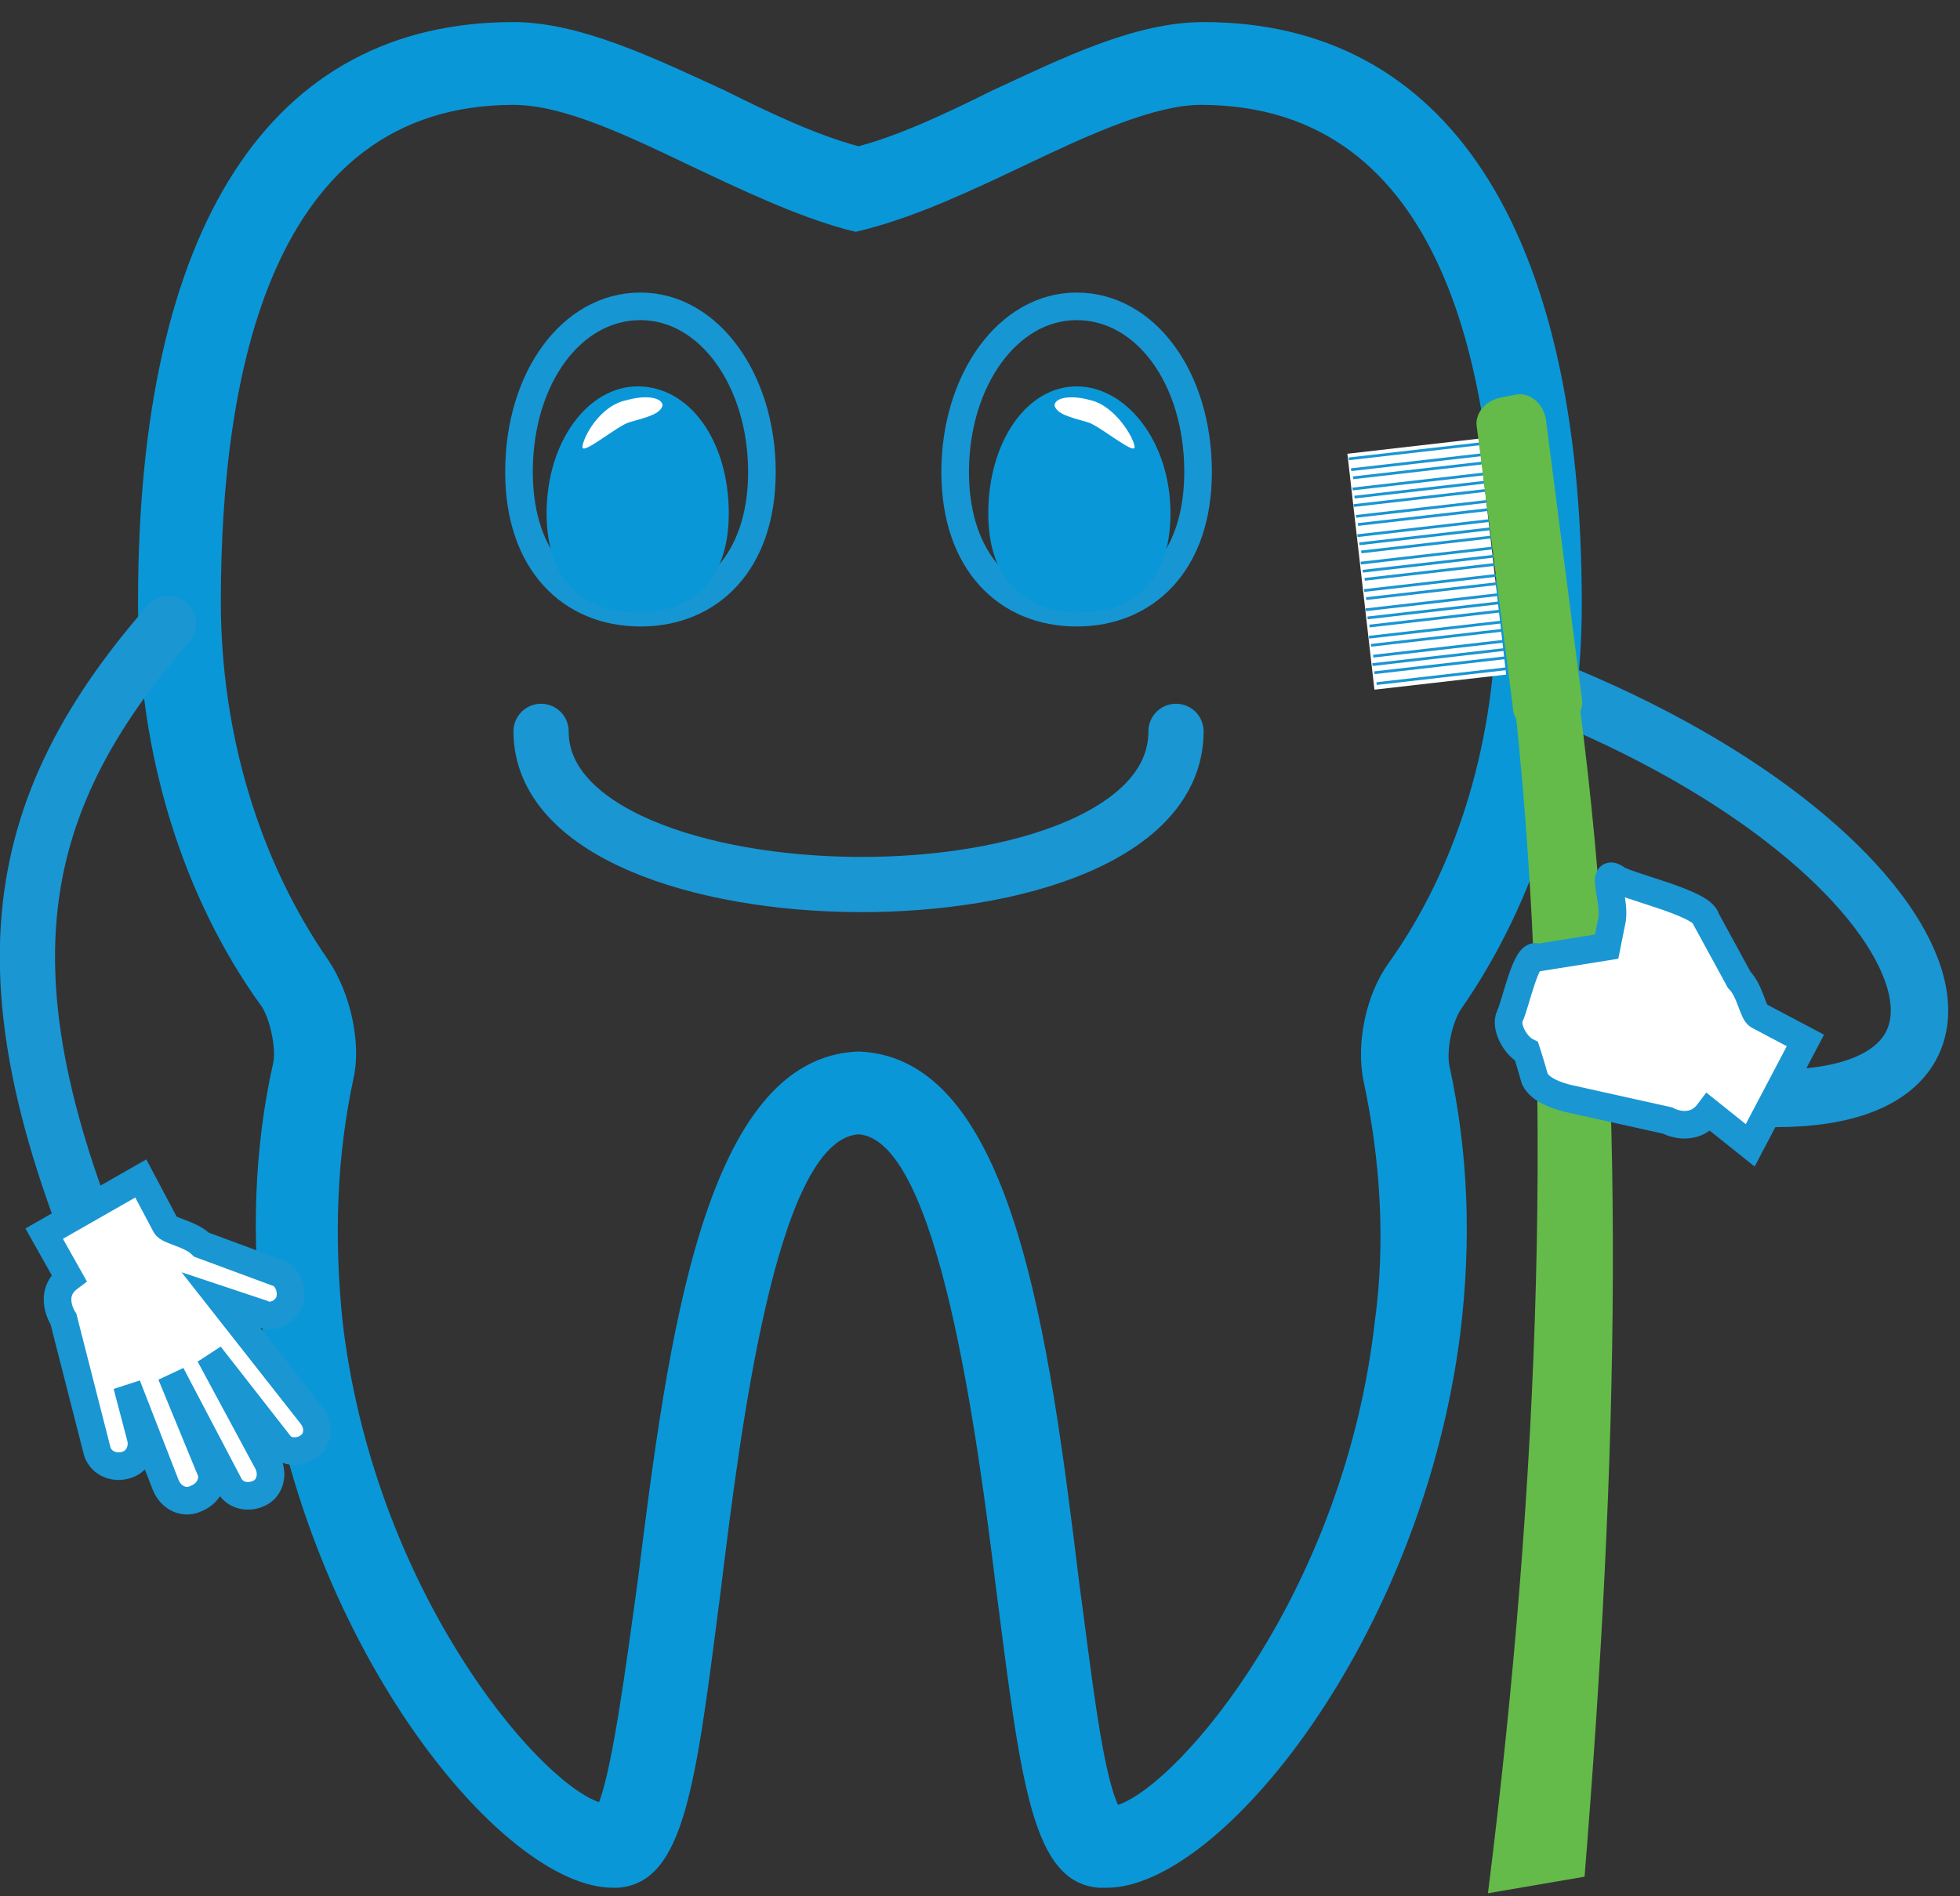 <?xml version="1.0" encoding="utf-8"?>
<!-- Generator: Adobe Illustrator 19.2.1, SVG Export Plug-In . SVG Version: 6.00 Build 0)  -->
<svg version="1.1" id="Layer_1" xmlns="http://www.w3.org/2000/svg" xmlns:xlink="http://www.w3.org/1999/xlink" x="0px" y="0px"
	 viewBox="0 0 71 68.7" style="enable-background:new 0 0 71 68.7;" xml:space="preserve">
<rect x="0" y="0" width="71" height="68.7" fill="#333333" stroke="none"/>
<style type="text/css">
	.st0{fill:#0A97D8;}
	.st1{fill:none;stroke:#1A96D3;stroke-width:2;stroke-linecap:round;stroke-miterlimit:10;}
	.st2{fill:none;stroke:#1796D4;stroke-miterlimit:10;}
	.st3{fill:#FFFFFF;}
	.st4{fill:#FFFFFF;stroke:#1A96D3;stroke-miterlimit:10;}
	.st5{fill:none;stroke:#1A96D3;stroke-width:2.081;stroke-miterlimit:10;}
	.st6{fill:#64BB49;}
	.st7{fill:#1995D3;}
</style>
<g>
	<g>
		<path class="st0" d="M40.1,68.4L40.1,68.4c-0.1,0-0.2,0-0.3,0c-2.4-0.2-2.8-3.7-3.7-10.7c-0.7-5.7-2.1-16.4-5-16.6
			c-3,0.2-4.3,10.9-5,16.6c-0.9,7-1.3,10.5-3.7,10.7c-0.1,0-0.1,0-0.2,0c-4.1,0-11.4-9.1-12.7-20.3c-0.4-3.2-0.3-6.5,0.4-9.6
			c0.1-0.5-0.1-1.5-0.4-2C6.6,32.5,5,27.3,5,21.8C5,8.2,9.8,0.8,18.6,0.8c2.4,0,5.1,1.3,7.7,2.5c1.6,0.8,3.3,1.6,4.8,2
			c1.5-0.4,3.2-1.2,4.8-2c2.6-1.2,5.2-2.5,7.7-2.5c8.8,0,13.7,7.5,13.7,21.1c0,5.5-1.6,10.7-4.4,14.7c-0.3,0.5-0.5,1.4-0.4,2
			c0.7,3.2,0.8,6.4,0.4,9.7C51.5,59.4,44.2,68.4,40.1,68.4z M31.1,38.1L31.1,38.1c5.6,0.2,6.9,10.3,8,19.3c0.4,2.9,0.8,6.7,1.4,8
			c2.3-0.8,8.2-7.8,9.3-17.5c0.4-2.9,0.2-5.9-0.4-8.7c-0.3-1.4,0.1-3.2,0.9-4.3c2.5-3.5,3.9-8.1,3.9-13c0-8.2-1.8-18.1-10.7-18.1
			c-1.7,0-4.1,1.1-6.4,2.2c-1.9,0.9-3.8,1.8-5.7,2.3l-0.4,0.1l-0.4-0.1C28.8,7.8,26.9,6.9,25,6c-2.3-1.1-4.6-2.2-6.4-2.2
			C9.8,3.8,8,13.6,8,21.8c0,4.8,1.4,9.4,3.9,13c0.8,1.2,1.2,3,0.9,4.3c-0.6,2.8-0.7,5.7-0.4,8.7c1.1,9.7,7,16.7,9.3,17.5
			c0.5-1.3,1-5.1,1.4-8C24.2,48.5,25.5,38.3,31.1,38.1L31.1,38.1z"/>
	</g>
	<path class="st1" d="M19.6,26.5c0,7.3,23,7.5,23,0"/>
	<g>
		<g>
			<g>
				<path class="st2" d="M43.4,17.1c0,3.3-1.9,5.1-4.4,5.1s-4.4-1.8-4.4-5.1s1.9-6,4.4-6S43.4,13.7,43.4,17.1z"/>
				<path class="st0" d="M42.4,18.6c0,2.6-1.5,3.6-3.3,3.6s-3.3-1-3.3-3.6S37.2,14,39,14S42.4,16,42.4,18.6z"/>
			</g>
			<path class="st3" d="M41.1,16.2c0,0.3-1.3-0.8-1.7-0.9c-0.7-0.2-1.1-0.3-1.2-0.6c0-0.3,0.6-0.4,1.3-0.2
				C40.4,14.7,41.1,15.9,41.1,16.2z"/>
		</g>
		<g>
			<path class="st2" d="M18.8,17.1c0,3.3,1.9,5.1,4.4,5.1s4.4-1.8,4.4-5.1s-1.9-6-4.4-6S18.8,13.7,18.8,17.1z"/>
			<path class="st0" d="M19.8,18.6c0,2.6,1.5,3.6,3.3,3.6c1.8,0,3.3-1,3.3-3.6S25,14,23.1,14C21.3,14,19.8,16,19.8,18.6z"/>
		</g>
		<path class="st3" d="M21.1,16.2c0,0.3,1.3-0.8,1.7-0.9c0.7-0.2,1.1-0.3,1.2-0.6c0-0.3-0.6-0.4-1.3-0.2
			C21.7,14.7,21.1,15.9,21.1,16.2z"/>
	</g>
	<g>
		<path class="st1" d="M4.8,48.4c-5.6-12.1-4.9-18.7,1.3-25.8"/>
		<path class="st4" d="M10.5,47.1c-0.1,0.4-0.6,0.7-1,0.5L8,47.1l3.3,4.2c0.3,0.4,0.2,0.9-0.1,1.1c-0.4,0.3-0.9,0.2-1.1-0.1
			l-2.5-3.2l2.1,3.9c0.2,0.4,0.1,0.9-0.3,1.1c-0.4,0.2-0.9,0.1-1.1-0.3l-2.1-4l1.4,3.4c0.2,0.4,0,0.9-0.5,1.1
			c-0.4,0.2-0.9,0-1.1-0.5l-1.4-3.6l0.5,1.9c0.1,0.4-0.1,0.9-0.6,1c-0.4,0.1-0.9-0.1-1-0.6l-1.2-4.7c0,0-0.6-0.9,0.2-1.5l-0.9-1.6
			l3.5-2l0.9,1.7c0.1,0.2,0.9,0.3,1.3,0.7l2.7,1C10.4,46.2,10.6,46.7,10.5,47.1z"/>
	</g>
	<path class="st5" d="M61,39.5c13.4,2.2,10.3-8.2-4.3-14.3"/>
	<g>
		<path class="st6" d="M53.9,68.6l3.5-0.6c1.2-14.9,1.6-29-0.2-42.6l-2.3,0.4C56.3,39,55.8,53.5,53.9,68.6z"/>
		<g>
			
				<rect x="49.4" y="16.1" transform="matrix(-0.994 0.114 -0.114 -0.994 105.499 34.814)" class="st3" width="4.8" height="8.6"/>
			<g>
				
					<rect x="51.2" y="14" transform="matrix(0.114 0.994 -0.994 0.114 61.706 -36.46)" class="st7" width="0.1" height="4.8"/>
				
					<rect x="51.3" y="14.3" transform="matrix(0.114 0.994 -0.994 0.114 62.075 -36.2)" class="st7" width="0.1" height="4.8"/>
				
					<rect x="51.3" y="14.6" transform="matrix(0.114 0.994 -0.994 0.114 62.443 -35.94)" class="st7" width="0.1" height="4.8"/>
				
					<rect x="51.4" y="15" transform="matrix(0.114 0.994 -0.994 0.114 62.812 -35.68)" class="st7" width="0.1" height="4.8"/>
				
					<rect x="51.4" y="15.3" transform="matrix(0.114 0.994 -0.994 0.114 63.18 -35.42)" class="st7" width="0.1" height="4.8"/>
				
					<rect x="51.4" y="15.7" transform="matrix(0.114 0.994 -0.994 0.114 63.549 -35.16)" class="st7" width="0.1" height="4.8"/>
				
					<rect x="51.5" y="16" transform="matrix(0.114 0.994 -0.994 0.114 63.917 -34.901)" class="st7" width="0.1" height="4.8"/>
				
					<rect x="51.5" y="16.3" transform="matrix(0.114 0.994 -0.994 0.114 64.286 -34.641)" class="st7" width="0.1" height="4.8"/>
				
					<rect x="51.6" y="16.7" transform="matrix(0.114 0.994 -0.994 0.114 64.654 -34.381)" class="st7" width="0.1" height="4.8"/>
				
					<rect x="51.6" y="17" transform="matrix(0.114 0.994 -0.994 0.114 65.023 -34.121)" class="st7" width="0.1" height="4.8"/>
				
					<rect x="51.6" y="17.3" transform="matrix(0.114 0.994 -0.994 0.114 65.391 -33.861)" class="st7" width="0.1" height="4.8"/>
				
					<rect x="51.7" y="17.7" transform="matrix(0.114 0.994 -0.994 0.114 65.76 -33.601)" class="st7" width="0.1" height="4.8"/>
				
					<rect x="51.7" y="18" transform="matrix(0.114 0.994 -0.994 0.114 66.128 -33.341)" class="st7" width="0.1" height="4.8"/>
				
					<rect x="51.7" y="18.3" transform="matrix(0.114 0.994 -0.994 0.114 66.496 -33.081)" class="st7" width="0.1" height="4.8"/>
				
					<rect x="51.8" y="18.7" transform="matrix(0.114 0.994 -0.994 0.114 66.865 -32.821)" class="st7" width="0.1" height="4.8"/>
				
					<rect x="51.8" y="19" transform="matrix(0.114 0.994 -0.994 0.114 67.233 -32.562)" class="st7" width="0.1" height="4.8"/>
				
					<rect x="51.9" y="19.4" transform="matrix(0.114 0.994 -0.994 0.114 67.602 -32.302)" class="st7" width="0.1" height="4.8"/>
				
					<rect x="51.9" y="19.7" transform="matrix(0.114 0.994 -0.994 0.114 67.97 -32.042)" class="st7" width="0.1" height="4.8"/>
				
					<rect x="51.9" y="20" transform="matrix(0.114 0.994 -0.994 0.114 68.339 -31.782)" class="st7" width="0.1" height="4.8"/>
				
					<rect x="52" y="20.4" transform="matrix(0.114 0.994 -0.994 0.114 68.707 -31.522)" class="st7" width="0.1" height="4.8"/>
				
					<rect x="52" y="20.7" transform="matrix(0.114 0.994 -0.994 0.114 69.076 -31.262)" class="st7" width="0.1" height="4.8"/>
				
					<rect x="52.1" y="21" transform="matrix(0.114 0.994 -0.994 0.114 69.444 -31.002)" class="st7" width="0.1" height="4.8"/>
				
					<rect x="52.1" y="21.4" transform="matrix(0.114 0.994 -0.994 0.114 69.813 -30.742)" class="st7" width="0.1" height="4.8"/>
				
					<rect x="52.1" y="21.7" transform="matrix(0.114 0.994 -0.994 0.114 70.181 -30.482)" class="st7" width="0.1" height="4.8"/>
				
					<rect x="52.2" y="22" transform="matrix(0.114 0.994 -0.994 0.114 70.549 -30.222)" class="st7" width="0.1" height="4.8"/>
			</g>
			<path class="st6" d="M55.9,26.5l0.5-0.1c0.6-0.1,1-0.6,0.9-1.1L56,15.2c-0.1-0.6-0.6-1-1.1-0.9l-0.5,0.1c-0.6,0.1-1,0.6-0.9,1.1
				l1.3,10.1C54.8,26.2,55.4,26.6,55.9,26.5z"/>
		</g>
	</g>
	<path class="st4" d="M58.5,31.8c-0.5-0.3,0,0.8-0.1,1.5l-0.2,1l-2.5,0.4c-0.4-0.3-0.8,1.7-1,2.1c-0.2,0.4,0.2,1.1,0.6,1.3
		c0,0,0.1,0.3,0.3,1c0.2,0.4,0.8,0.6,1.2,0.7l3.6,0.8c0,0,0.9,0.5,1.5-0.3l1.5,1.2l2-3.8l-1.7-0.9c-0.2-0.1-0.3-0.9-0.7-1.3
		l-1.2-2.2C61.7,32.7,58.8,32.1,58.5,31.8z"/>
</g>
</svg>
